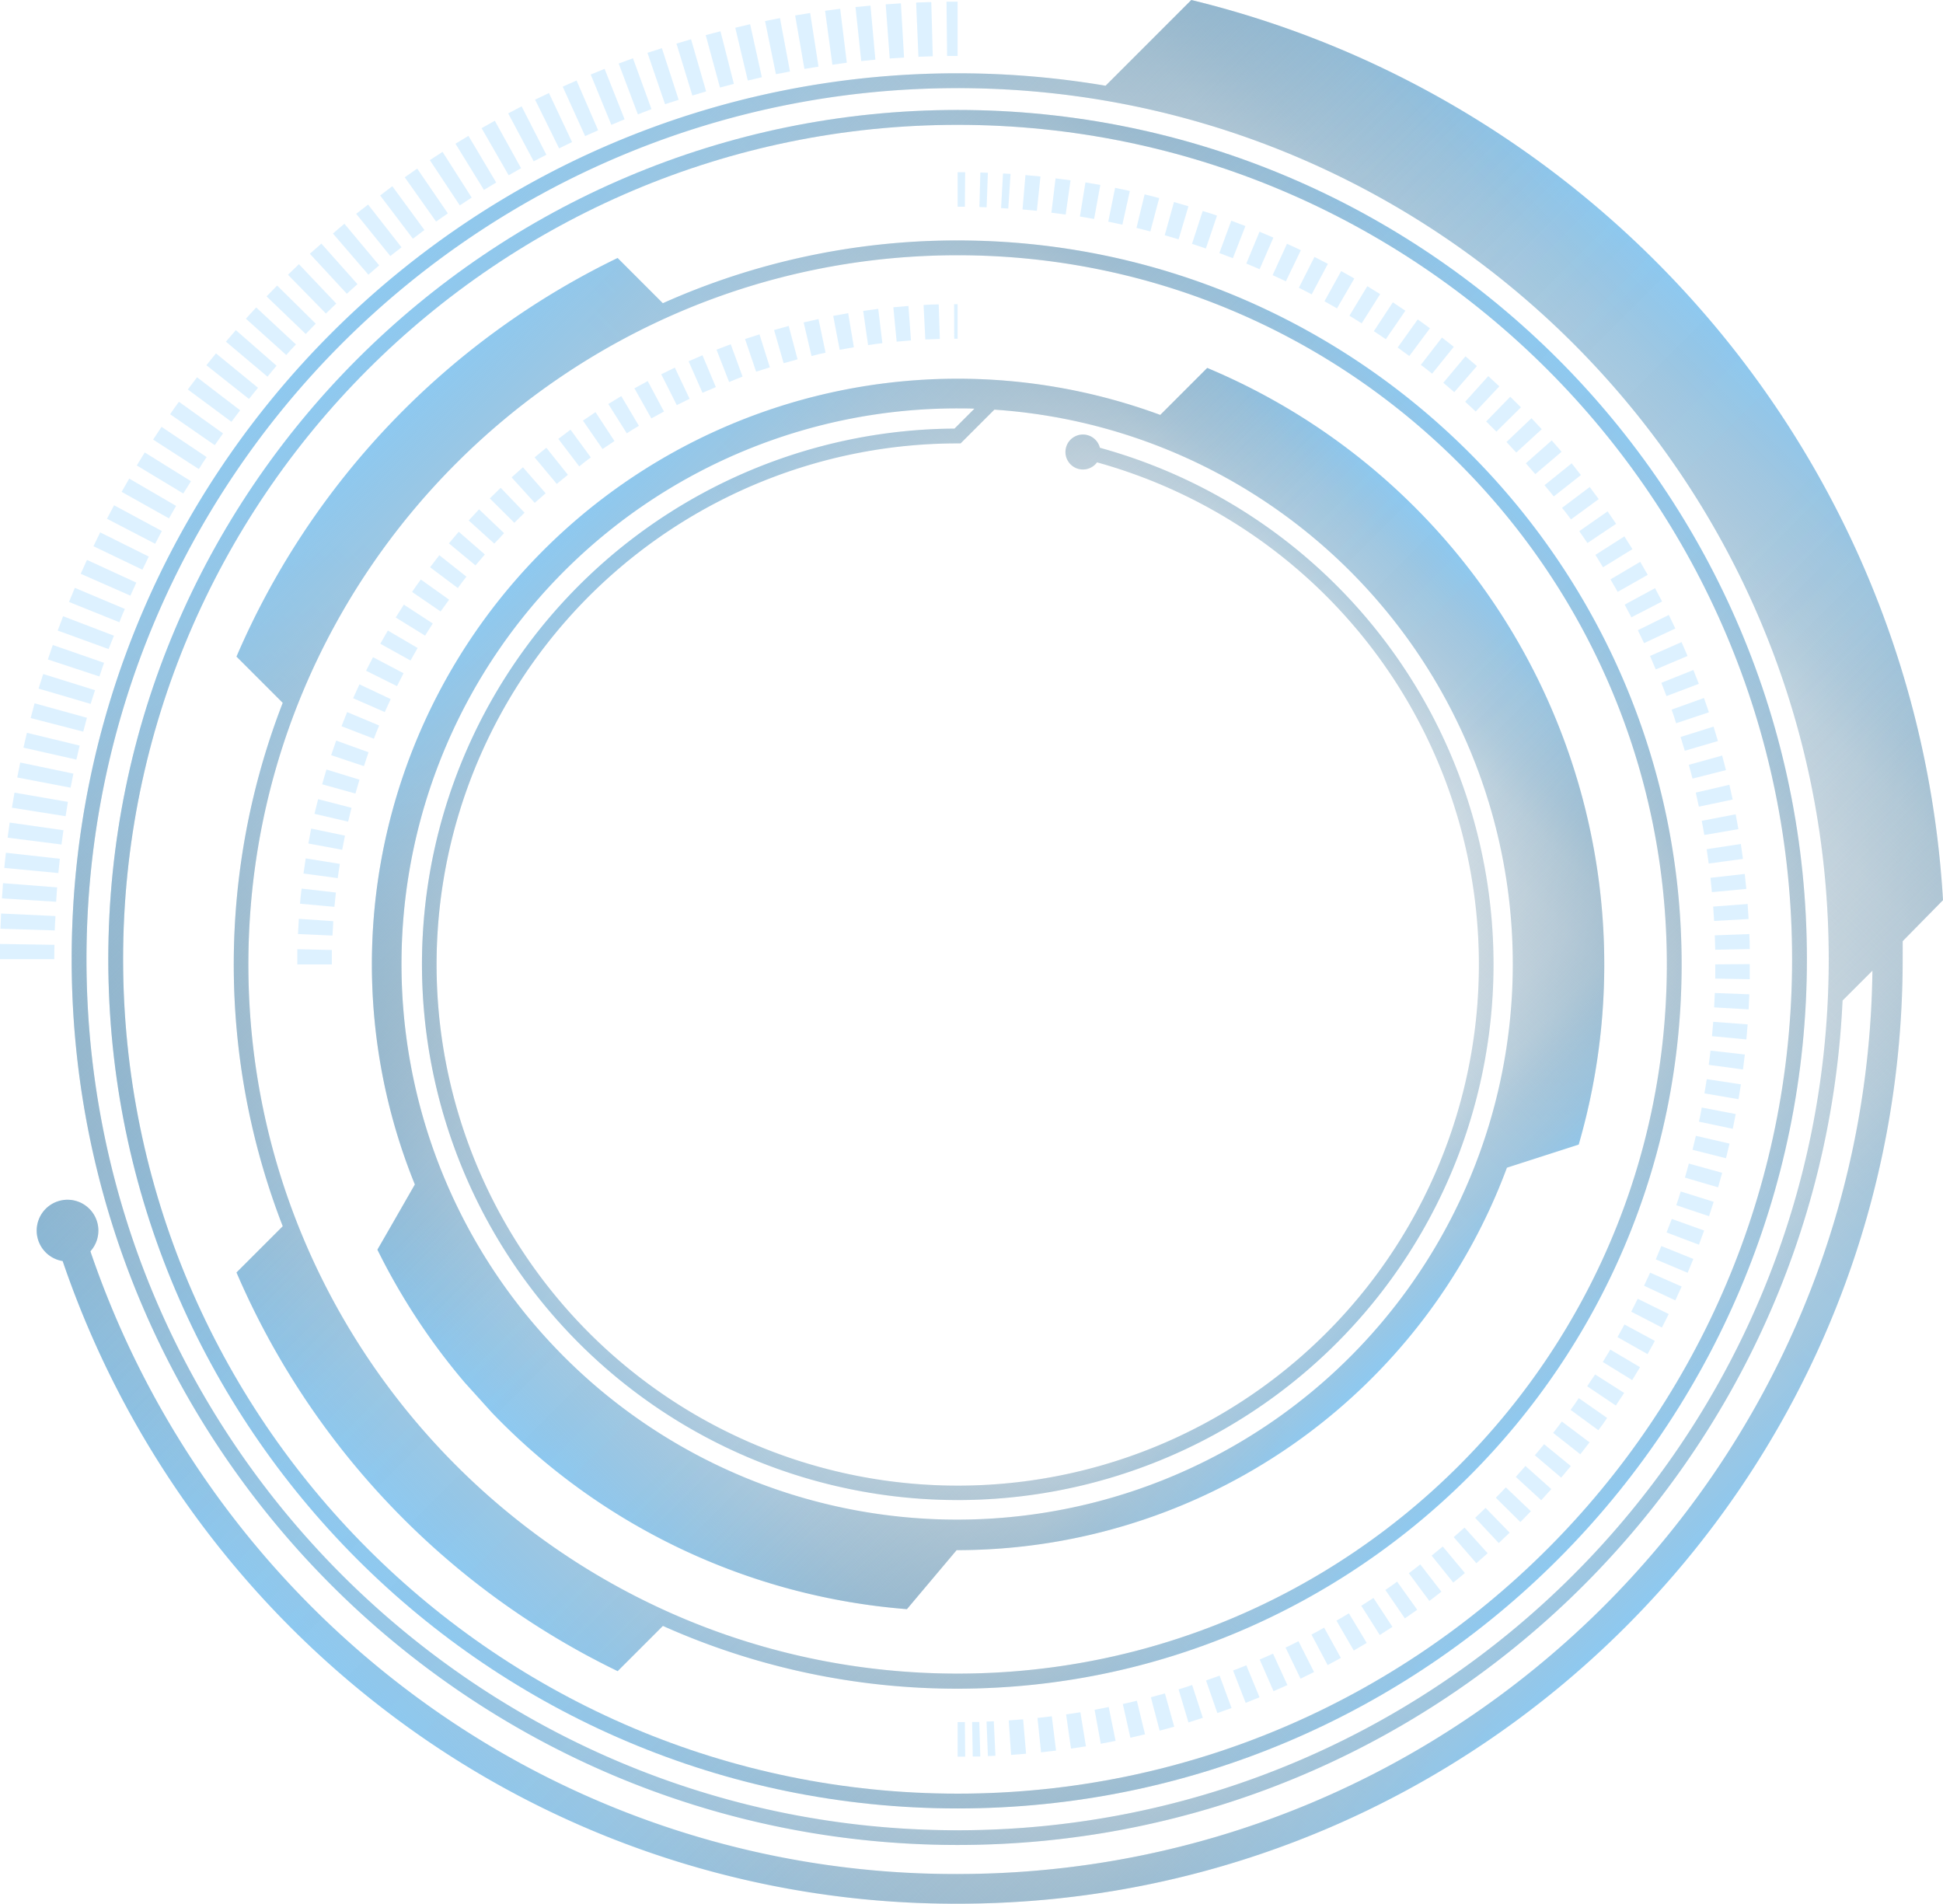 <svg xmlns="http://www.w3.org/2000/svg" xmlns:xlink="http://www.w3.org/1999/xlink" viewBox="0 0 420.17 411.7"><defs><linearGradient id="linear-gradient" x1="67.14" y1="356.33" x2="362.5" y2="60.98" gradientUnits="userSpaceOnUse"><stop offset="0" stop-color="#8ec9f0"/><stop offset="0.05" stop-color="#83bade" stop-opacity="0.81"/><stop offset="0.11" stop-color="#77a8c9" stop-opacity="0.6"/><stop offset="0.18" stop-color="#6c9ab7" stop-opacity="0.42"/><stop offset="0.24" stop-color="#638da9" stop-opacity="0.27"/><stop offset="0.3" stop-color="#5d849d" stop-opacity="0.15"/><stop offset="0.37" stop-color="#587d95" stop-opacity="0.07"/><stop offset="0.43" stop-color="#557991" stop-opacity="0.02"/><stop offset="0.5" stop-color="#54788f" stop-opacity="0"/><stop offset="0.63" stop-color="#557990" stop-opacity="0.01"/><stop offset="0.7" stop-color="#567b93" stop-opacity="0.04"/><stop offset="0.75" stop-color="#5a8099" stop-opacity="0.1"/><stop offset="0.8" stop-color="#5e87a0" stop-opacity="0.18"/><stop offset="0.85" stop-color="#658fab" stop-opacity="0.28"/><stop offset="0.89" stop-color="#6c9ab7" stop-opacity="0.41"/><stop offset="0.92" stop-color="#75a6c6" stop-opacity="0.57"/><stop offset="0.96" stop-color="#7fb4d7" stop-opacity="0.74"/><stop offset="0.99" stop-color="#8bc4ea" stop-opacity="0.94"/><stop offset="1" stop-color="#8ec9f0"/></linearGradient><linearGradient id="linear-gradient-2" x1="77.27" y1="337.25" x2="336.88" y2="77.63" xlink:href="#linear-gradient"/><linearGradient id="linear-gradient-3" x1="82.65" y1="323.82" x2="313.15" y2="93.32" xlink:href="#linear-gradient"/><linearGradient id="linear-gradient-4" x1="108.25" y1="307.4" x2="305.91" y2="109.74" xlink:href="#linear-gradient"/><linearGradient id="linear-gradient-5" x1="74.94" y1="68.77" x2="354.71" y2="348.54" xlink:href="#linear-gradient"/><linearGradient id="linear-gradient-6" x1="77.27" y1="77.63" x2="336.88" y2="337.25" xlink:href="#linear-gradient"/><linearGradient id="linear-gradient-7" x1="82.65" y1="93.32" x2="313.15" y2="323.82" xlink:href="#linear-gradient"/><linearGradient id="linear-gradient-8" x1="117.56" y1="119.05" x2="296.59" y2="298.08" xlink:href="#linear-gradient"/></defs><title>roata</title><g id="Layer_2" data-name="Layer 2"><g id="BACKGROUND_1" data-name="BACKGROUND 1"><g opacity="0.51"><path d="M27,131.69l-10.82-4.56q-.64,1.52-1.26,3.05l10.89,4.39Q26.36,133.13,27,131.69Z" fill="#bde4ff"/><path d="M38.08,109.41,27.94,103.5q-.83,1.43-1.64,2.87l10.24,5.74Q37.3,110.75,38.08,109.41Z" fill="#bde4ff"/><path d="M32.17,120.37l-10.51-5.24q-.74,1.48-1.45,3l10.59,5.08Q31.48,121.77,32.17,120.37Z" fill="#bde4ff"/><path d="M29.48,126l-10.67-4.91q-.69,1.5-1.36,3l10.75,4.73Q28.83,127.41,29.48,126Z" fill="#bde4ff"/><path d="M41.3,104.07l-10-6.22q-.87,1.4-1.72,2.81l10.05,6.07Q40.47,105.39,41.3,104.07Z" fill="#bde4ff"/><path d="M35,114.84l-10.33-5.57q-.78,1.45-1.54,2.92l10.42,5.41Q34.3,116.21,35,114.84Z" fill="#bde4ff"/><path d="M59.81,79.1,51,71.39q-1.08,1.24-2.15,2.5l9,7.58Q58.79,80.28,59.81,79.1Z" fill="#bde4ff"/><path d="M55.79,83.86l-9.09-7.44q-1,1.28-2.07,2.57l9.21,7.29Q54.81,85.06,55.79,83.86Z" fill="#bde4ff"/><path d="M44.68,98.85l-9.75-6.54q-.92,1.37-1.82,2.76L43,101.45Q43.81,100.14,44.68,98.85Z" fill="#bde4ff"/><path d="M48.23,93.73l-9.54-6.84q-1,1.34-1.9,2.7l9.65,6.69Q47.32,95,48.23,93.73Z" fill="#bde4ff"/><path d="M51.93,88.73l-9.32-7.14q-1,1.31-2,2.64l9.44,7Q51,90,51.93,88.73Z" fill="#bde4ff"/><path d="M17.23,161.24,5.82,158.48q-.39,1.6-.75,3.21l11.45,2.59Q16.87,162.75,17.23,161.24Z" fill="#bde4ff"/><path d="M12.94,185.72l-11.67-1.3q-.18,1.64-.34,3.28l11.69,1.11Q12.77,187.26,12.94,185.72Z" fill="#bde4ff"/><path d="M12.35,191.91.65,191q-.13,1.64-.23,3.29l11.72.73Q12.23,193.46,12.35,191.91Z" fill="#bde4ff"/><path d="M13.72,179.55,2.09,177.89q-.23,1.63-.44,3.27l11.65,1.48Q13.5,181.09,13.72,179.55Z" fill="#bde4ff"/><path d="M12,198.11.23,197.56Q.15,199.2.1,200.85l11.74.37Q11.89,199.66,12,198.11Z" fill="#bde4ff"/><path d="M14.69,173.42l-11.56-2q-.29,1.62-.55,3.26l11.6,1.84Q14.42,174.94,14.69,173.42Z" fill="#bde4ff"/><path d="M11.77,204.33,0,204.14q0,1.64,0,3.29H11.74Q11.74,205.88,11.77,204.33Z" fill="#bde4ff"/><path d="M20.55,149.26,9.34,145.77q-.49,1.57-1,3.15l11.26,3.31Q20.09,150.75,20.55,149.26Z" fill="#bde4ff"/><path d="M22.5,143.34l-11.09-3.85q-.54,1.56-1.06,3.13l11.15,3.68Q22,144.81,22.5,143.34Z" fill="#bde4ff"/><path d="M15.87,167.31l-11.49-2.4q-.34,1.61-.65,3.23l11.53,2.21Q15.55,168.83,15.87,167.31Z" fill="#bde4ff"/><path d="M24.64,137.48l-11-4.21q-.59,1.54-1.16,3.1l11,4Q24.08,138.93,24.64,137.48Z" fill="#bde4ff"/><path d="M18.8,155.23,7.48,152.1q-.44,1.59-.85,3.19L18,158.23Q18.38,156.72,18.8,155.23Z" fill="#bde4ff"/><path d="M64,74.49l-8.6-8q-1.12,1.21-2.23,2.43l8.73,7.86Q62.91,75.62,64,74.49Z" fill="#bde4ff"/><path d="M107.3,39.47l-6-10.09q-1.41.84-2.81,1.7l6.16,10Z" fill="#bde4ff"/><path d="M158.7,18.14,155.8,6.76l-3.19.84,3.08,11.33Z" fill="#bde4ff"/><path d="M164.75,16.7,162.21,5.24,159,6l2.71,11.42Z" fill="#bde4ff"/><path d="M152.7,19.77,149.44,8.49l-3.16.94,3.44,11.23Z" fill="#bde4ff"/><path d="M170.83,15.46,168.67,3.92l-3.23.63,2.35,11.5Z" fill="#bde4ff"/><path d="M140.88,23.6l-4-11-3.09,1.14,4.15,11Z" fill="#bde4ff"/><path d="M146.76,21.59l-3.63-11.17-3.12,1,3.8,11.11Z" fill="#bde4ff"/><path d="M189.3,12.9,188.24,1.21,185,1.53l1.24,11.68Z" fill="#bde4ff"/><path d="M177,14.41l-1.8-11.6-3.25.53,2,11.57Z" fill="#bde4ff"/><path d="M195.5,12.44,194.82.72l-3.29.22.87,11.71Z" fill="#bde4ff"/><path d="M207.08,12.1V.36h-2.4l.13,11.74Z" fill="#bde4ff"/><path d="M135.07,25.8l-4.33-10.91-3,1.23L132.2,27Z" fill="#bde4ff"/><path d="M183.12,13.56,181.69,1.9l-3.27.43L180,14Z" fill="#bde4ff"/><path d="M129.35,28.18l-4.67-10.77q-1.51.65-3,1.33l4.85,10.69Z" fill="#bde4ff"/><path d="M91.78,49.74l-6.94-9.47q-1.33,1-2.64,2l7.09,9.36Q90.53,50.66,91.78,49.74Z" fill="#bde4ff"/><path d="M86.83,53.49,79.6,44.24q-1.3,1-2.58,2l7.38,9.13Q85.61,54.45,86.83,53.49Z" fill="#bde4ff"/><path d="M82,57.39l-7.52-9Q73.21,49.43,72,50.51l7.66,8.9Q80.81,58.39,82,57.39Z" fill="#bde4ff"/><path d="M72.72,65.65l-8.08-8.52q-1.19,1.13-2.37,2.29l8.21,8.39Q71.59,66.72,72.72,65.65Z" fill="#bde4ff"/><path d="M77.3,61.45l-7.8-8.77Q68.26,53.77,67,54.88L75,63.53Q76.13,62.48,77.3,61.45Z" fill="#bde4ff"/><path d="M123.71,30.73l-5-10.61-3,1.43,5.19,10.53Z" fill="#bde4ff"/><path d="M118.15,33.47,112.8,23l-2.91,1.52,5.52,10.37Z" fill="#bde4ff"/><path d="M96.85,46.15l-6.63-9.69q-1.36.93-2.7,1.88l6.78,9.58Z" fill="#bde4ff"/><path d="M68.28,70l-8.35-8.25q-1.15,1.17-2.29,2.35l8.47,8.13Q67.18,71.1,68.28,70Z" fill="#bde4ff"/><path d="M112.68,36.38,107,26.11l-2.86,1.61L110,37.91Z" fill="#bde4ff"/><path d="M102,42.73,95.7,32.84l-2.75,1.79,6.48,9.79Z" fill="#bde4ff"/><path d="M201.71,12.17,201.39.44l-3.28.11.5,11.73Z" fill="#bde4ff"/><path d="M127.76,98.92l-4.39-6q-1.33,1-2.63,2l4.52,5.95Q126.5,99.83,127.76,98.92Z" fill="#bde4ff"/><path d="M90.31,140.14l-6.44-3.78q-.83,1.42-1.63,2.86l6.53,3.63Q89.52,141.49,90.31,140.14Z" fill="#bde4ff"/><path d="M118,106.68l-4.92-5.63q-1.24,1.08-2.45,2.19l5,5.51Q116.86,107.7,118,106.68Z" fill="#bde4ff"/><path d="M138.16,92.09l-3.81-6.43q-1.41.84-2.81,1.71l4,6.34Q136.82,92.88,138.16,92.09Z" fill="#bde4ff"/><path d="M132.88,95.38l-4.1-6.25q-1.37.9-2.72,1.83l4.24,6.15Q131.58,96.24,132.88,95.38Z" fill="#bde4ff"/><path d="M104.85,119.91,99.2,115q-1.08,1.24-2.13,2.51l5.75,4.77Q103.82,121.09,104.85,119.91Z" fill="#bde4ff"/><path d="M97.12,129.69,91,125.33q-1,1.33-1.89,2.69l6.17,4.22Q96.2,131,97.12,129.69Z" fill="#bde4ff"/><path d="M100.87,124.71,95,120.07q-1,1.29-2,2.61l6,4.5Q99.9,125.93,100.87,124.71Z" fill="#bde4ff"/><path d="M109,115.3l-5.41-5.15q-1.13,1.19-2.24,2.41l5.53,5Q108,116.43,109,115.3Z" fill="#bde4ff"/><path d="M113.44,110.88l-5.17-5.39q-1.19,1.14-2.35,2.3l5.3,5.27Q112.31,112,113.44,110.88Z" fill="#bde4ff"/><path d="M93.59,134.84l-6.26-4.08q-.9,1.38-1.76,2.78l6.35,3.93Q92.74,136.14,93.59,134.84Z" fill="#bde4ff"/><path d="M122.81,102.68l-4.66-5.84q-1.28,1-2.54,2.08l4.79,5.74Q121.59,103.65,122.81,102.68Z" fill="#bde4ff"/><path d="M190.81,74.22l-.89-7.42q-1.64.2-3.26.43l1.06,7.4Q189.26,74.4,190.81,74.22Z" fill="#bde4ff"/><path d="M197,73.62l-.55-7.45q-1.64.12-3.27.28l.72,7.44Q195.46,73.73,197,73.62Z" fill="#bde4ff"/><polygon points="207.08 73.25 207.08 65.78 206.32 65.78 206.35 73.25 207.08 73.25" fill="#bde4ff"/><path d="M203.24,73.3,203,65.83q-1.65,0-3.28.13l.38,7.46Q201.68,73.35,203.24,73.3Z" fill="#bde4ff"/><path d="M178.53,76.27,177,69q-1.61.35-3.21.73L175.49,77Q177,76.59,178.53,76.27Z" fill="#bde4ff"/><path d="M154.8,83.72l-2.89-6.89q-1.51.63-3,1.3l3,6.82Q153.36,84.32,154.8,83.72Z" fill="#bde4ff"/><path d="M172.47,77.71l-1.91-7.22q-1.59.42-3.17.88l2.07,7.18Q171,78.11,172.47,77.71Z" fill="#bde4ff"/><path d="M149.13,86.25l-3.2-6.75q-1.48.7-2.94,1.44l3.36,6.67Q147.72,86.92,149.13,86.25Z" fill="#bde4ff"/><path d="M143.58,89l-3.51-6.59q-1.45.77-2.88,1.57l3.66,6.51Q142.21,89.77,143.58,89Z" fill="#bde4ff"/><path d="M166.48,79.44l-2.24-7.13q-1.57.49-3.13,1l2.4,7.07Q165,79.91,166.48,79.44Z" fill="#bde4ff"/><path d="M160.58,81.45l-2.56-7q-1.55.57-3.08,1.17l2.73,7Q159.12,82,160.58,81.45Z" fill="#bde4ff"/><path d="M184.65,75.1l-1.23-7.37q-1.62.27-3.24.58l1.4,7.34Q183.11,75.35,184.65,75.1Z" fill="#bde4ff"/><path d="M68,176l7.28,1.7q.35-1.52.74-3l-7.23-1.87Q68.4,174.38,68,176Z" fill="#bde4ff"/><path d="M69.67,169.62l7.19,2q.42-1.5.88-3l-7.14-2.2Q70.11,168,69.67,169.62Z" fill="#bde4ff"/><path d="M87.27,145.6l-6.61-3.48q-.77,1.46-1.5,2.94l6.69,3.33Q86.54,147,87.27,145.6Z" fill="#bde4ff"/><path d="M71.61,163.32l7.09,2.37q.5-1.49,1-3l-7-2.53Q72.13,161.75,71.61,163.32Z" fill="#bde4ff"/><path d="M65.63,188.91l7.4,1q.21-1.54.46-3.08l-7.38-1.19Q65.85,187.28,65.63,188.91Z" fill="#bde4ff"/><path d="M66.68,182.42,74,183.78q.28-1.54.6-3.06l-7.31-1.53Q67,180.8,66.68,182.42Z" fill="#bde4ff"/><path d="M64.29,208.57h7.47q0-1.56,0-3.12l-7.47-.17Q64.29,206.92,64.29,208.57Z" fill="#bde4ff"/><path d="M82,156.9,75.07,154q-.63,1.52-1.22,3.06l7,2.7Q81.37,158.35,82,156.9Z" fill="#bde4ff"/><path d="M64.44,202l7.46.33q.07-1.56.18-3.11l-7.46-.51Q64.51,200.35,64.44,202Z" fill="#bde4ff"/><path d="M64.88,195.44l7.44.68q.14-1.55.32-3.1l-7.42-.85Q65,193.8,64.88,195.44Z" fill="#bde4ff"/><path d="M84.49,151.19,77.73,148q-.7,1.49-1.37,3l6.84,3Q83.83,152.6,84.49,151.19Z" fill="#bde4ff"/><path d="M208.71,37.24h-1.63v7.47h1.57Z" fill="#bde4ff"/><path d="M213.63,37.36,212,37.31l-.21,7.47,1.57.05Z" fill="#bde4ff"/><path d="M218.53,37.61l-1.63-.1L216.48,45l1.56.1Z" fill="#bde4ff"/><path d="M360.39,266.54l7,2.65q.58-1.53,1.13-3.07l-7-2.51Q360.94,265.08,360.39,266.54Z" fill="#bde4ff"/><path d="M369.51,230.29l7.41,1q.21-1.61.4-3.24l-7.42-.84Q369.72,228.74,369.51,230.29Z" fill="#bde4ff"/><path d="M368.58,236.46l7.37,1.26q.27-1.61.52-3.22l-7.39-1.12Q368.84,234.92,368.58,236.46Z" fill="#bde4ff"/><path d="M370.21,224.09l7.44.7q.15-1.62.28-3.25l-7.45-.56Q370.36,222.54,370.21,224.09Z" fill="#bde4ff"/><path d="M370.68,217.86l7.46.43q.09-1.63.15-3.26l-7.47-.28Q370.77,216.31,370.68,217.86Z" fill="#bde4ff"/><path d="M366,248.66l7.24,1.83q.4-1.58.77-3.17l-7.28-1.68Q366.38,247.15,366,248.66Z" fill="#bde4ff"/><path d="M367.4,242.58l7.31,1.54q.34-1.59.64-3.19L368,239.52Q367.73,241.06,367.4,242.58Z" fill="#bde4ff"/><path d="M364.36,254.68l7.17,2.1q.46-1.56.89-3.14l-7.21-2Q364.8,253.18,364.36,254.68Z" fill="#bde4ff"/><path d="M362.49,260.65l7.09,2.37q.52-1.55,1-3.11l-7.13-2.24Q363,259.17,362.49,260.65Z" fill="#bde4ff"/><path d="M331.91,314.72l5.69,4.84q1.06-1.24,2.09-2.5l-5.78-4.73Q332.92,313.53,331.91,314.72Z" fill="#bde4ff"/><path d="M335.87,309.89l5.87,4.62q1-1.28,2-2.58l-6-4.51Q336.83,308.66,335.87,309.89Z" fill="#bde4ff"/><path d="M323.47,323.91l5.31,5.26q1.15-1.16,2.27-2.34l-5.41-5.16Q324.57,322.8,323.47,323.91Z" fill="#bde4ff"/><path d="M327.78,319.4l5.51,5.05q1.1-1.2,2.18-2.42l-5.6-5Q328.83,318.24,327.78,319.4Z" fill="#bde4ff"/><path d="M339.64,304.91l6,4.4q1-1.32,1.9-2.66l-6.13-4.28Q340.55,303.65,339.64,304.91Z" fill="#bde4ff"/><path d="M346.6,294.55l6.36,3.92q.86-1.39,1.69-2.8l-6.43-3.8Q347.42,293.22,346.6,294.55Z" fill="#bde4ff"/><path d="M355.52,278.06l6.77,3.17q.69-1.48,1.36-3l-6.82-3Q356.18,276.65,355.52,278.06Z" fill="#bde4ff"/><path d="M343.22,299.8l6.2,4.17q.91-1.36,1.8-2.73l-6.28-4Q344.09,298.5,343.22,299.8Z" fill="#bde4ff"/><path d="M352.75,283.67l6.64,3.43q.75-1.45,1.47-2.92l-6.7-3.3Q353.47,282.29,352.75,283.67Z" fill="#bde4ff"/><path d="M349.78,289.17l6.5,3.68q.8-1.42,1.58-2.86l-6.57-3.56Q350.55,287.81,349.78,289.17Z" fill="#bde4ff"/><path d="M358.06,272.36l6.89,2.9q.63-1.5,1.24-3l-6.94-2.78Q358.67,270.91,358.06,272.36Z" fill="#bde4ff"/><path d="M364.33,162.36l7.17-2.1q-.46-1.57-.95-3.12l-7.13,2.24Q363.89,160.86,364.33,162.36Z" fill="#bde4ff"/><path d="M358.05,144.77l6.88-2.91q-.63-1.5-1.3-3l-6.82,3Q357.45,143.34,358.05,144.77Z" fill="#bde4ff"/><path d="M346.65,122.68l6.36-3.92q-.86-1.39-1.74-2.76L345,120Q345.84,121.35,346.65,122.68Z" fill="#bde4ff"/><path d="M349.82,128l6.5-3.68q-.8-1.42-1.63-2.82l-6.43,3.8Q349.05,126.69,349.82,128Z" fill="#bde4ff"/><path d="M352.78,133.51l6.64-3.43q-.75-1.45-1.52-2.88l-6.57,3.56Q352.06,132.13,352.78,133.51Z" fill="#bde4ff"/><path d="M355.52,139.09l6.77-3.17q-.69-1.47-1.41-2.93l-6.7,3.3Q354.86,137.68,355.52,139.09Z" fill="#bde4ff"/><path d="M343.28,117.44l6.2-4.16q-.91-1.35-1.84-2.69l-6.13,4.28Q342.42,116.15,343.28,117.44Z" fill="#bde4ff"/><path d="M254.87,365.35,257,372.5q1.56-.48,3.11-1l-2.31-7.1Q256.36,364.9,254.87,365.35Z" fill="#bde4ff"/><path d="M319,328.25l5.1,5.46q1.19-1.11,2.36-2.25l-5.21-5.36Q320.14,327.19,319,328.25Z" fill="#bde4ff"/><path d="M336,107.36l5.87-4.62q-1-1.28-2-2.54L334,104.93Q335,106.14,336,107.36Z" fill="#bde4ff"/><path d="M339.72,112.33l6-4.39q-1-1.32-1.94-2.62l-6,4.51Q338.8,111.07,339.72,112.33Z" fill="#bde4ff"/><path d="M370.2,192.94l7.44-.7q-.15-1.63-.34-3.24l-7.42.84Q370.06,191.39,370.2,192.94Z" fill="#bde4ff"/><path d="M369.5,186.75l7.41-1q-.22-1.62-.46-3.23l-7.39,1.13Q369.29,185.2,369.5,186.75Z" fill="#bde4ff"/><path d="M370.91,211.63l7.47.14q0-1.6,0-3.21v-.06l-7.47.06Q370.94,210.1,370.91,211.63Z" fill="#bde4ff"/><path d="M360.37,150.54l7-2.65q-.58-1.52-1.18-3l-6.93,2.78Q359.82,149.08,360.37,150.54Z" fill="#bde4ff"/><path d="M370.91,205.4l7.47-.15q0-1.63-.09-3.25l-7.47.28Q370.88,203.83,370.91,205.4Z" fill="#bde4ff"/><path d="M370.67,199.17l7.46-.42q-.09-1.63-.21-3.25l-7.45.56Q370.59,197.6,370.67,199.17Z" fill="#bde4ff"/><path d="M362.46,156.41l7.09-2.37q-.52-1.55-1.07-3.09l-7,2.51Q362,154.93,362.46,156.41Z" fill="#bde4ff"/><path d="M368.56,180.58l7.36-1.27q-.28-1.61-.58-3.21L368,177.51Q368.29,179,368.56,180.58Z" fill="#bde4ff"/><path d="M366,168.38l7.24-1.83q-.4-1.58-.83-3.15l-7.21,2Q365.59,166.86,366,168.38Z" fill="#bde4ff"/><path d="M367.38,174.45l7.31-1.54q-.34-1.6-.71-3.19l-7.28,1.69Q367.06,172.92,367.38,174.45Z" fill="#bde4ff"/><path d="M332,102.54l5.69-4.84q-1.06-1.24-2.13-2.46l-5.6,4.95Q331,101.35,332,102.54Z" fill="#bde4ff"/><path d="M237.94,40q-1.6-.29-3.22-.55l-1.19,7.38q1.54.25,3.07.53Z" fill="#bde4ff"/><path d="M231.5,39q-1.61-.23-3.24-.43L227.36,46q1.55.19,3.09.41Z" fill="#bde4ff"/><path d="M244.33,41.3q-1.59-.35-3.19-.68l-1.48,7.32q1.53.31,3.05.65Z" fill="#bde4ff"/><path d="M225,38.17q-1.62-.17-3.25-.31l-.63,7.44q1.55.13,3.1.29Z" fill="#bde4ff"/><path d="M269.32,48.89q-1.52-.59-3.06-1.16l-2.58,7q1.47.54,2.93,1.11Z" fill="#bde4ff"/><path d="M248.87,367.05l1.9,7.23q1.58-.42,3.15-.86l-2-7.19Q250.38,366.66,248.87,367.05Z" fill="#bde4ff"/><path d="M263.18,46.63q-1.54-.54-3.1-1l-2.31,7.11q1.49.48,3,1Z" fill="#bde4ff"/><path d="M257,44.61q-1.56-.48-3.13-.92l-2,7.19q1.5.42,3,.88Z" fill="#bde4ff"/><path d="M275.37,51.39q-1.5-.65-3-1.28L269.51,57q1.45.6,2.88,1.22Z" fill="#bde4ff"/><path d="M250.68,42.83q-1.58-.41-3.16-.8l-1.76,7.26q1.52.37,3,.76Z" fill="#bde4ff"/><path d="M218.14,372.06l.5,7.46q1.63-.11,3.25-.25l-.64-7.44Z" fill="#bde4ff"/><path d="M224.35,371.53l.78,7.43q1.62-.17,3.24-.37l-.92-7.42Z" fill="#bde4ff"/><path d="M314.36,332.43l4.9,5.64q1.23-1.07,2.44-2.16l-5-5.55Q315.54,331.4,314.36,332.43Z" fill="#bde4ff"/><path d="M272.4,358.89l3,6.85q1.49-.65,3-1.32l-3.11-6.79Q273.82,358.27,272.4,358.89Z" fill="#bde4ff"/><path d="M260.8,363.42l2.45,7.06q1.54-.54,3.07-1.1l-2.58-7Q262.28,362.91,260.8,363.42Z" fill="#bde4ff"/><path d="M236.7,369.76l1.34,7.35q1.61-.29,3.2-.62l-1.48-7.32Q238.23,369.48,236.7,369.76Z" fill="#bde4ff"/><path d="M230.54,370.76l1.06,7.4q1.62-.23,3.23-.49l-1.2-7.37Q232.09,370.54,230.54,370.76Z" fill="#bde4ff"/><path d="M242.81,368.52l1.63,7.29q1.59-.36,3.17-.74l-1.76-7.26Z" fill="#bde4ff"/><path d="M327.89,97.87l5.51-5.05q-1.1-1.2-2.22-2.38l-5.41,5.15Q326.83,96.72,327.89,97.87Z" fill="#bde4ff"/><path d="M289,350.49l3.75,6.46q1.41-.81,2.8-1.65l-3.86-6.4Q290.39,349.71,289,350.49Z" fill="#bde4ff"/><path d="M278.07,60.84l3.24-6.73q-1.47-.71-3-1.39l-3.11,6.79Q276.67,60.17,278.07,60.84Z" fill="#bde4ff"/><path d="M283.6,353.5l3.5,6.6q1.44-.76,2.86-1.55L286.34,352Q285,352.77,283.6,353.5Z" fill="#bde4ff"/><path d="M323.59,93.35l5.31-5.26q-1.15-1.16-2.31-2.29l-5.21,5.35Q322.49,92.24,323.59,93.35Z" fill="#bde4ff"/><path d="M266.65,361.27l2.72,7q1.51-.59,3-1.21l-2.85-6.91Q268.1,360.7,266.65,361.27Z" fill="#bde4ff"/><path d="M309.58,336.42l4.68,5.83q1.27-1,2.52-2.06L312,334.45Q310.79,335.44,309.58,336.42Z" fill="#bde4ff"/><path d="M304.65,340.23l4.45,6q1.31-1,2.6-2l-4.57-5.91Q305.9,339.3,304.65,340.23Z" fill="#bde4ff"/><path d="M294.37,347.27l4,6.32q1.38-.87,2.74-1.76l-4.1-6.25Q295.69,346.44,294.37,347.27Z" fill="#bde4ff"/><path d="M299.58,343.85,303.8,350q1.34-.92,2.67-1.87l-4.34-6.08Q300.86,343,299.58,343.85Z" fill="#bde4ff"/><path d="M278,356.31l3.24,6.73q1.47-.71,2.92-1.44l-3.37-6.67Q279.45,355.63,278,356.31Z" fill="#bde4ff"/><path d="M319.12,89l5.11-5.45q-1.19-1.12-2.4-2.21l-5,5.55Q318,87.93,319.12,89Z" fill="#bde4ff"/><path d="M299.68,73.36l4.23-6.16q-1.34-.92-2.71-1.82l-4.11,6.24Q298.39,72.48,299.68,73.36Z" fill="#bde4ff"/><path d="M294.46,69.93l4-6.32q-1.38-.87-2.78-1.72l-3.87,6.39Q293.14,69.09,294.46,69.93Z" fill="#bde4ff"/><path d="M283.65,63.66l3.5-6.6q-1.44-.76-2.9-1.5l-3.37,6.67Q282.27,62.93,283.65,63.66Z" fill="#bde4ff"/><path d="M289.12,66.69l3.75-6.46q-1.41-.82-2.84-1.61l-3.62,6.53Q287.76,65.91,289.12,66.69Z" fill="#bde4ff"/><path d="M309.7,80.81,314.38,75q-1.27-1-2.56-2l-4.57,5.91Q308.48,79.83,309.7,80.81Z" fill="#bde4ff"/><path d="M314.48,84.81l4.9-5.64q-1.23-1.07-2.48-2.12l-4.79,5.73Q313.31,83.79,314.48,84.81Z" fill="#bde4ff"/><path d="M304.76,77l4.46-6q-1.31-1-2.64-1.92l-4.34,6.08Q303.51,76.06,304.76,77Z" fill="#bde4ff"/><path d="M213.34,372.31l.29,7.47,1.63-.07-.35-7.46Z" fill="#bde4ff"/><path d="M210.22,372.4l.13,7.47,1.64,0-.22-7.47Z" fill="#bde4ff"/><path d="M207.08,372.43v7.47h1.64l-.07-7.47Z" fill="#bde4ff"/></g><path d="M420.17,194.67C414.58,99.88,347.14,21.73,257.62,0L239.08,18.54a192.05,192.05,0,0,0-32-2.69c-105.64,0-191.58,85.94-191.58,191.58S101.44,399,207.08,399c102.64,0,186.67-81.13,191.37-182.62l6.46-6.46c-1.35,108-89.56,195.36-197.83,195.36A196.13,196.13,0,0,1,88,365.45a199.64,199.64,0,0,1-68.45-94.84,6.67,6.67,0,1,0-6,2.11,206.1,206.1,0,0,0,70.64,97.84,202.48,202.48,0,0,0,123,41.14c112.63,0,204.26-91.63,204.26-204.26q0-2,0-3.9ZM207.08,395.82C103.2,395.82,18.7,311.31,18.7,207.44S103.2,19.06,207.08,19.06s188.38,84.51,188.38,188.38S311,395.82,207.08,395.82Z" fill="url(#linear-gradient)"/><path d="M207.08,23.78c-101.27,0-183.66,82.39-183.66,183.66S105.81,391.1,207.08,391.1s183.66-82.39,183.66-183.66S308.35,23.78,207.08,23.78Zm0,364.12c-99.51,0-180.46-81-180.46-180.46S107.57,27,207.08,27s180.46,81,180.46,180.46S306.58,387.9,207.08,387.9Z" fill="url(#linear-gradient-2)"/><path d="M363.65,208.57C363.65,122.23,293.41,52,207.08,52a155.67,155.67,0,0,0-63.74,13.57l-9.78-9.78A170.61,170.61,0,0,0,51.14,142l10,10a156.54,156.54,0,0,0,0,113.19l-10,10a170.61,170.61,0,0,0,82.43,86.22l9.78-9.78a155.67,155.67,0,0,0,63.74,13.57C293.41,365.14,363.65,294.9,363.65,208.57ZM207.08,55.2c84.57,0,153.37,68.8,153.37,153.37s-68.8,153.37-153.37,153.37S53.71,293.14,53.71,208.57,122.51,55.2,207.08,55.2Z" fill="url(#linear-gradient-3)"/><path d="M100.5,299l5.88,6.51A139.5,139.5,0,0,0,196.12,348l10.75-12.76h.21a126.87,126.87,0,0,0,118.79-82.71l15.52-5A139.87,139.87,0,0,0,261.06,79.57L250.9,89.73A126.65,126.65,0,0,0,89.71,256.16c-3.17,5.54-6.09,10.62-8.1,14.1A140.3,140.3,0,0,0,100.5,299ZM207.08,88.32c1.22,0,2.43,0,3.64.06l-4.31,4.31a115.86,115.86,0,1,0,31.44,4.15,3.78,3.78,0,1,0-.62,3.15,112.7,112.7,0,1,1-30.16-4.1h.66l7.3-7.3a120.16,120.16,0,1,1-8-.27Z" fill="url(#linear-gradient-4)"/><path d="M420.17,194.67C414.58,99.88,347.14,21.73,257.62,0L239.08,18.54a192.05,192.05,0,0,0-32-2.69c-105.64,0-191.58,85.94-191.58,191.58S101.44,399,207.08,399c102.64,0,186.67-81.13,191.37-182.62l6.46-6.46c-1.35,108-89.56,195.36-197.83,195.36A196.13,196.13,0,0,1,88,365.45a199.64,199.64,0,0,1-68.45-94.84,6.67,6.67,0,1,0-6,2.11,206.1,206.1,0,0,0,70.64,97.84,202.48,202.48,0,0,0,123,41.14c112.63,0,204.26-91.63,204.26-204.26q0-2,0-3.9ZM207.08,395.82C103.2,395.82,18.7,311.31,18.7,207.44S103.2,19.06,207.08,19.06s188.38,84.51,188.38,188.38S311,395.82,207.08,395.82Z" fill="url(#linear-gradient-5)"/><path d="M207.08,23.78c-101.27,0-183.66,82.39-183.66,183.66S105.81,391.1,207.08,391.1s183.66-82.39,183.66-183.66S308.35,23.78,207.08,23.78Zm0,364.12c-99.51,0-180.46-81-180.46-180.46S107.57,27,207.08,27s180.46,81,180.46,180.46S306.58,387.9,207.08,387.9Z" fill="url(#linear-gradient-6)"/><path d="M363.65,208.57C363.65,122.23,293.41,52,207.08,52a155.67,155.67,0,0,0-63.74,13.57l-9.78-9.78A170.61,170.61,0,0,0,51.14,142l10,10a156.54,156.54,0,0,0,0,113.19l-10,10a170.61,170.61,0,0,0,82.43,86.22l9.78-9.78a155.67,155.67,0,0,0,63.74,13.57C293.41,365.14,363.65,294.9,363.65,208.57ZM207.08,55.2c84.57,0,153.37,68.8,153.37,153.37s-68.8,153.37-153.37,153.37S53.71,293.14,53.71,208.57,122.51,55.2,207.08,55.2Z" fill="url(#linear-gradient-7)"/><path d="M100.5,299l5.88,6.51A139.5,139.5,0,0,0,196.12,348l10.75-12.76h.21a126.87,126.87,0,0,0,118.79-82.71l15.52-5A139.87,139.87,0,0,0,261.06,79.57L250.9,89.73A126.65,126.65,0,0,0,89.71,256.16c-3.17,5.54-6.09,10.62-8.1,14.1A140.3,140.3,0,0,0,100.5,299ZM207.08,88.32c1.22,0,2.43,0,3.64.06l-4.31,4.31a115.86,115.86,0,1,0,31.44,4.15,3.78,3.78,0,1,0-.62,3.15,112.7,112.7,0,1,1-30.16-4.1h.66l7.3-7.3a120.16,120.16,0,1,1-8-.27Z" fill="url(#linear-gradient-8)"/></g></g></svg>